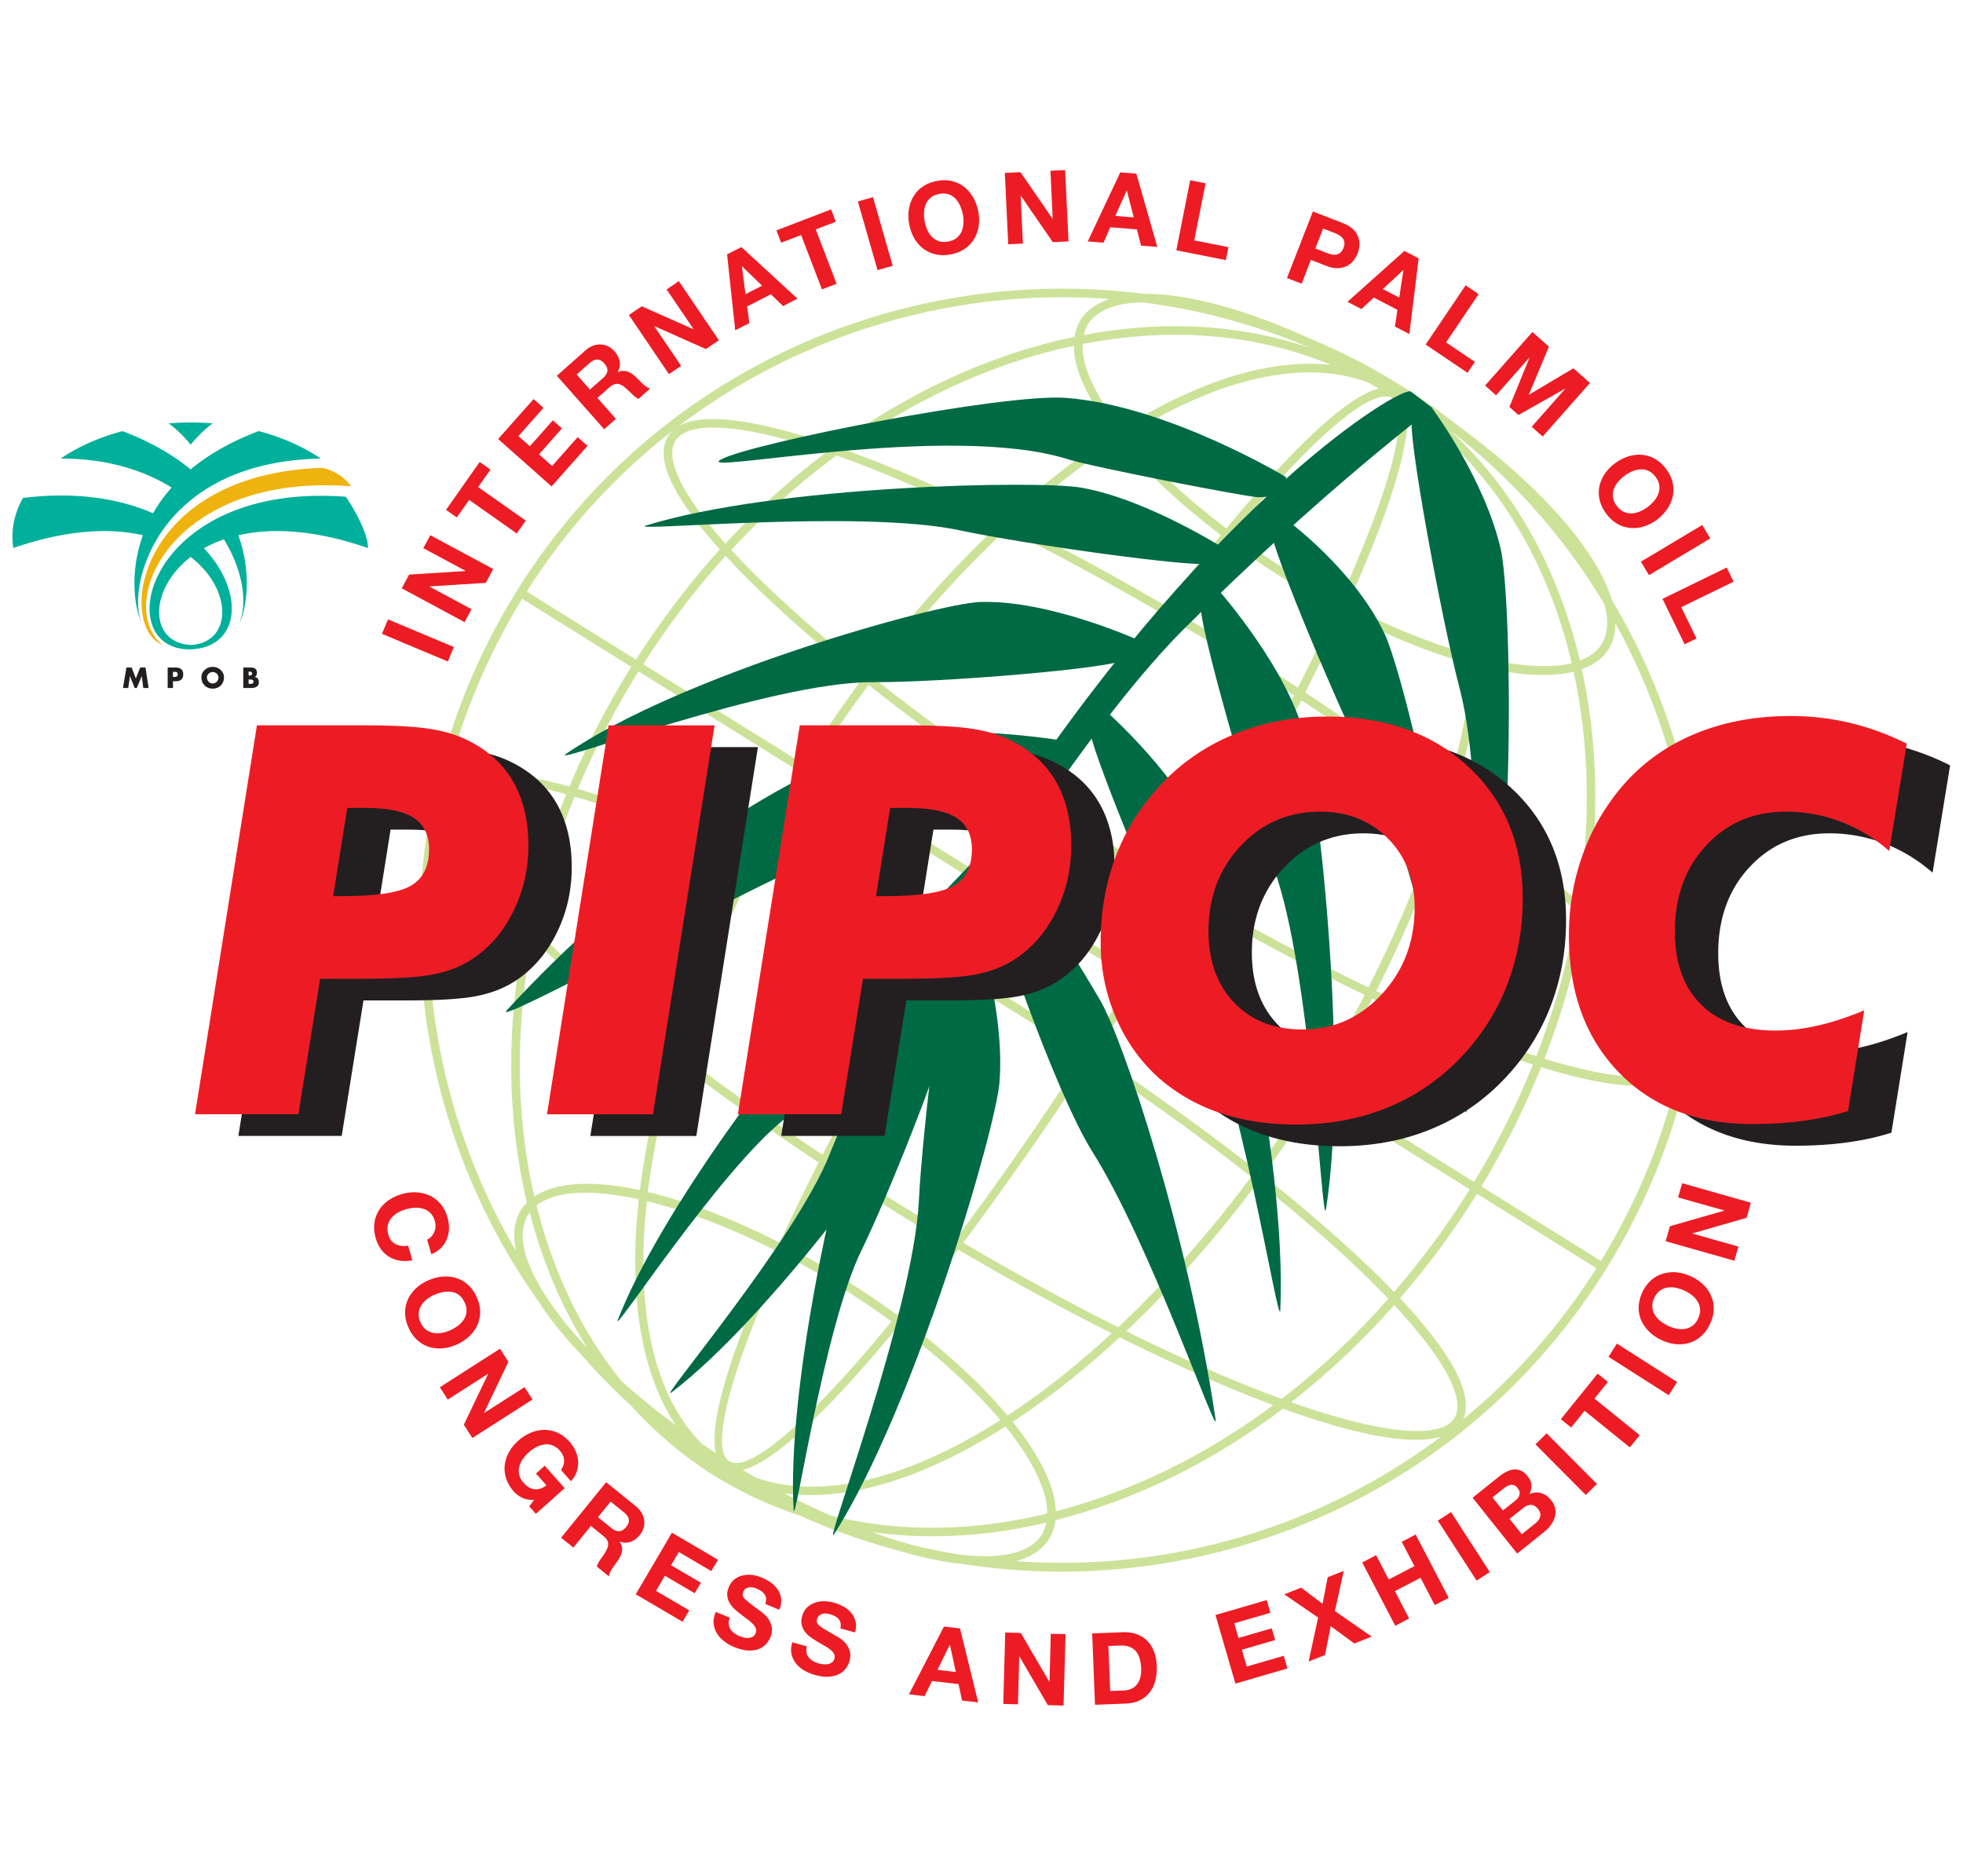<svg xmlns="http://www.w3.org/2000/svg" xml:space="preserve" style="fill-rule:evenodd;clip-rule:evenodd;stroke-linejoin:round;stroke-miterlimit:2" viewBox="0 0 1324 1265"><path d="M-.942-4.678H10.62v2.539H-.942z" style="fill:#ed1c24" transform="matrix(3.842 1.613 1.613 -3.842 268.79 411.022)"/><path d="m0-1.327 9.103-.572.03-.028-6.837-3.679L3.426-7.7l10.185 5.474L12.406.013 3.31.586l-.014.03 6.809 3.664-1.132 2.093L-1.198.892z" style="fill:#ed1c24;fill-rule:nonzero" transform="translate(275.943 393.04)scale(4.167)"/><path d="M0 6.383-1.737 5.15 3.71-2.593 5.462-1.36 3.464 1.471l7.708 5.427-1.463 2.078-7.701-5.427z" style="fill:#ed1c24;fill-rule:nonzero" transform="translate(308.079 322.376)scale(4.167)"/><path d="m0-14.133 1.609 1.413-4.059 4.571 1.855 1.644 3.717-4.194 1.471 1.31L.884-5.192 2.999-3.31l4.142-4.666 1.594 1.413L2.911 0l-8.649-7.673z" style="fill:#ed1c24;fill-rule:nonzero" transform="translate(359.879 328.053)scale(4.167)"/><path d="M0-11.845a4 4 0 0 1 1.217-.738 3.3 3.3 0 0 1 1.261-.188 3 3 0 0 1 1.174.304c.369.18.711.442.999.768.449.515.738 1.052.856 1.609.101.564.013 1.152-.306 1.774l.015.03c.304-.145.58-.218.848-.218.269 0 .542.05.788.146.261.085.507.231.756.411.231.173.454.369.665.573.131.13.284.283.449.456.173.181.362.354.55.535.196.183.391.326.587.464s.399.234.595.269L8.549-3.963a4.7 4.7 0 0 1-1.072-.819 19 19 0 0 0-1.066-.991c-.462-.399-.891-.6-1.295-.63-.392-.023-.834.181-1.306.602L1.905-4.122 4.897-.738 2.999.948l-7.662-8.657zm2.789 4.52c.442-.384.675-.765.725-1.157.05-.384-.123-.805-.515-1.232-.368-.426-.745-.63-1.129-.63-.392.008-.798.196-1.24.588l-2.078 1.839 2.143 2.44z" style="fill:#ed1c24;fill-rule:nonzero" transform="translate(395.007 285.555)scale(4.167)"/><path d="m0-6.912 8.346 3.709.03-.022-4.355-6.41 1.978-1.348 6.483 9.57L10.374.013 2.058-3.695l-.028.02 4.346 6.406-1.978 1.34-6.483-9.57z" style="fill:#ed1c24;fill-rule:nonzero" transform="translate(432.855 235.364)scale(4.167)"/><path d="m0-13.466 9.076 8.353-2.344 1.195-1.948-1.905L.924-3.86l.361 2.703L-1.004 0l-1.32-12.286zm3.343 6.252L.116-10.336l-.036.023.583 4.46z" style="fill:#ed1c24;fill-rule:nonzero" transform="translate(500.071 222.742)scale(4.167)"/><path d="m0-2.166-.758-1.99 8.845-3.399.768 1.998-3.248 1.24 3.379 8.803-2.38.903-3.368-8.792z" style="fill:#ed1c24;fill-rule:nonzero" transform="translate(526.842 172.699)scale(4.167)"/><path d="M-5.404-7.196H6.155v2.552H-5.404z" style="fill:#ed1c24" transform="scale(4.167 -4.167)rotate(-74.002 49.862 -115.619)"/><path d="M0-2.61a5.8 5.8 0 0 1 .738-2.113 4.9 4.9 0 0 1 1.506-1.601c.637-.45 1.39-.748 2.258-.914q1.32-.263 2.45.007a5.15 5.15 0 0 1 1.988.934 5.9 5.9 0 0 1 1.461 1.689c.392.681.668 1.441.838 2.289A7.1 7.1 0 0 1 11.3.071a5.6 5.6 0 0 1-.738 2.073A5.3 5.3 0 0 1 9.056 3.73c-.638.435-1.391.738-2.279.912-.869.16-1.672.16-2.425-.008a5.2 5.2 0 0 1-1.993-.912 5.7 5.7 0 0 1-1.46-1.658A7 7 0 0 1 .07-.176 7.3 7.3 0 0 1 0-2.61M2.997.701c.205.429.467.805.768 1.116.321.32.697.543 1.129.688.437.138.929.151 1.496.043.562-.1 1.014-.303 1.366-.592.351-.299.612-.645.793-1.052.171-.407.261-.848.286-1.317.03-.472 0-.949-.1-1.429a6 6 0 0 0-.447-1.411 3.8 3.8 0 0 0-.763-1.151A2.8 2.8 0 0 0 6.4-5.095c-.431-.136-.934-.158-1.491-.05-.562.11-1.029.311-1.375.61a2.7 2.7 0 0 0-.783 1.049 4 4 0 0 0-.296 1.348c-.02.492.02.984.115 1.486.095.476.241.926.427 1.353" style="fill:#ed1c24;fill-rule:nonzero" transform="translate(612.996 152.242)scale(4.167)"/><path d="M0-11.335 5.186-3.81h.03l-.361-7.751 2.374-.108.552 11.541-2.55.12L.07-7.51H.035L.397.226l-2.375.108-.552-11.546z" style="fill:#ed1c24;fill-rule:nonzero" transform="translate(688.276 163.34)scale(4.167)"/><path d="M0-11.662 3.394.203.763-.001.09-2.636l-4.307-.346-1.099 2.497-2.55-.203 5.261-11.177zm-.416 7.083-1.12-4.345h-.025l-1.842 4.106z" style="fill:#ed1c24;fill-rule:nonzero" transform="translate(766.438 165.696)scale(4.167)"/><path d="m0-11.94-1.837 9.244L3.7-1.609 3.278.492l-8.012-1.586L-2.5-12.432z" style="fill:#ed1c24;fill-rule:nonzero" transform="translate(813.146 173.37)scale(4.167)"/><path d="M0-7.911q1.01.401 1.612.964c.391.384.677.788.843 1.225.171.441.241.888.226 1.36a4.7 4.7 0 0 1-.302 1.363c-.17.419-.401.826-.702 1.187a3.3 3.3 0 0 1-1.075.864 3.6 3.6 0 0 1-1.455.323c-.552.015-1.16-.107-1.843-.376l-2.49-.962-1.49 3.853-2.38-.921 4.197-10.77zm-2.621 4.824c.267.1.538.181.804.246.266.05.522.058.763.015.231-.035.446-.146.647-.311.196-.166.367-.422.497-.76.131-.342.186-.638.141-.899a1.35 1.35 0 0 0-.256-.673 2.1 2.1 0 0 0-.583-.487 4.4 4.4 0 0 0-.752-.369l-1.848-.71-1.255 3.225z" style="fill:#ed1c24;fill-rule:nonzero" transform="translate(905.763 183.45)scale(4.167)"/><path d="M0-11.049-1.506 1.202-3.845-.015l.406-2.696-3.825-1.991-1.998 1.861-2.264-1.173 9.216-8.237zm-3.147 6.352.672-4.432-.03-.015-3.293 3.065z" style="fill:#ed1c24;fill-rule:nonzero" transform="translate(956.863 220.275)scale(4.167)"/><path d="m0-11.303-5.276 7.809L-.602-.342l-1.2 1.767-6.777-4.571 6.471-9.582z" style="fill:#ed1c24;fill-rule:nonzero" transform="translate(997.313 245.48)scale(4.167)"/><path d="m0-12.176-3.243 7.751.025.015 7.179-4.262 2.68 2.369-7.655 8.672L-2.796.791 2.63-5.354l-.02-.02-7.549 4.26-1.466-1.298 3.247-7.946-.03-.023-5.376 6.079-1.772-1.579 7.655-8.664z" style="fill:#ed1c24;fill-rule:nonzero" transform="translate(1044.73 284.529)scale(4.167)"/><path d="M0-11.315c.753-.231 1.486-.326 2.219-.261.738.065 1.43.284 2.113.66a5.75 5.75 0 0 1 1.797 1.637q.805 1.075 1.059 2.196c.171.753.181 1.483.026 2.208a5.8 5.8 0 0 1-.884 2.044 7.3 7.3 0 0 1-1.687 1.759A7.1 7.1 0 0 1 2.52.023 5.8 5.8 0 0 1 .321.261a5.06 5.06 0 0 1-2.073-.666c-.673-.384-1.275-.921-1.812-1.646-.527-.708-.874-1.433-1.059-2.186a5.3 5.3 0 0 1-.051-2.196 5.7 5.7 0 0 1 .859-2.036 6.9 6.9 0 0 1 1.656-1.717A7.5 7.5 0 0 1 0-11.315m-1.672 4.151a4 4 0 0 0-.673 1.172c-.145.415-.18.856-.12 1.306.06.457.261.913.612 1.368.332.456.719.783 1.13.971.412.181.838.269 1.29.253a3.8 3.8 0 0 0 1.315-.311 6 6 0 0 0 1.235-.71 6.7 6.7 0 0 0 1.084-1.021q.461-.554.688-1.196c.156-.413.196-.855.131-1.302-.05-.457-.262-.914-.603-1.371-.346-.456-.723-.782-1.144-.971a2.73 2.73 0 0 0-1.285-.246 3.9 3.9 0 0 0-1.351.327 6.6 6.6 0 0 0-1.275.745 5.6 5.6 0 0 0-1.034.986" style="fill:#ed1c24;fill-rule:nonzero" transform="translate(1098.213 354.976)scale(4.167)"/><path d="M-11.397-3.143H.172v2.538h-11.569z" style="fill:#ed1c24" transform="scale(-4.167 4.167)rotate(30.907 -302.822 -436.804)"/><path d="m0-7.839-8.473 4.124 2.47 5.07-1.923.934-3.579-7.352 10.391-5.065z" style="fill:#ed1c24;fill-rule:nonzero" transform="translate(1169.263 424.971)scale(4.167)"/><path d="M0 3.192c.201-.211.346-.447.469-.718a2.6 2.6 0 0 0 .196-.853 2.6 2.6 0 0 0-.1-.914 2.97 2.97 0 0 0-.71-1.31 2.76 2.76 0 0 0-1.13-.683 4 4 0 0 0-1.378-.18c-.477.03-.971.11-1.456.245a5.9 5.9 0 0 0-1.31.553 3.8 3.8 0 0 0-1.044.863 2.7 2.7 0 0 0-.58 1.18c-.1.441-.08.939.073 1.491.218.748.61 1.27 1.187 1.556.58.286 1.248.376 2.031.256l.672 2.36a5.9 5.9 0 0 1-2.02.06 4.8 4.8 0 0 1-1.724-.618 4.55 4.55 0 0 1-1.333-1.24 5.8 5.8 0 0 1-.848-1.792c-.247-.848-.312-1.661-.212-2.42a5.1 5.1 0 0 1 .733-2.073A5.7 5.7 0 0 1-6.97-2.641 7 7 0 0 1-4.811-3.66c.833-.241 1.636-.341 2.419-.291s1.506.226 2.174.542c.66.311 1.232.778 1.739 1.366.492.592.853 1.309 1.1 2.163.175.617.245 1.22.233 1.812a5 5 0 0 1-.349 1.687c-.216.532-.53.998-.949 1.426-.411.421-.948.762-1.556 1.013l-.683-2.364A2 2 0 0 0 0 3.192" style="fill:#ed1c24;fill-rule:nonzero" transform="translate(290.94 820.63)scale(4.167)"/><path d="M0-11.606a5.8 5.8 0 0 1 2.224.231q1.053.33 1.912 1.104c.58.518 1.044 1.18 1.406 1.983.361.824.55 1.621.55 2.385 0 .768-.151 1.49-.45 2.148a5.8 5.8 0 0 1-1.317 1.818C3.76-1.4 3.08-.959 2.289-.602A7 7 0 0 1-.02.005a5.8 5.8 0 0 1-2.189-.236 5.35 5.35 0 0 1-1.89-1.119c-.56-.512-1.029-1.17-1.398-1.998-.364-.798-.552-1.591-.552-2.359a4.94 4.94 0 0 1 .429-2.159 5.6 5.6 0 0 1 1.28-1.797 6.7 6.7 0 0 1 1.993-1.311c.791-.351 1.571-.567 2.347-.632m-2.542 3.679a4.3 4.3 0 0 0-.912 1.01 2.7 2.7 0 0 0-.399 1.245c-.042.457.066.943.281 1.46.249.522.538.924.914 1.2a2.8 2.8 0 0 0 1.195.517Q-.8-2.372-.116-2.5a5.8 5.8 0 0 0 1.371-.426 6.4 6.4 0 0 0 1.273-.754 4.1 4.1 0 0 0 .943-1.014c.239-.376.377-.797.419-1.249.031-.462-.065-.949-.304-1.466-.233-.518-.529-.924-.89-1.2a2.74 2.74 0 0 0-1.21-.517 4.1 4.1 0 0 0-1.375.02 6.6 6.6 0 0 0-1.421.446c-.45.196-.856.443-1.232.733" style="fill:#ed1c24;fill-rule:nonzero" transform="translate(298.45 909.334)scale(4.167)"/><path d="m0-10.206-3.941 8.248.015.025L2.608-6.11l1.29 2.003-9.736 6.23-1.376-2.148 3.926-8.213-.015-.031-6.519 4.177-1.275-2.003 9.736-6.234z" style="fill:#ed1c24;fill-rule:nonzero" transform="translate(342.907 960.98)scale(4.167)"/><path d="M0 8.412a4.3 4.3 0 0 1-1.376-1.014c-.587-.658-1.001-1.36-1.232-2.088q-.368-1.092-.246-2.184a5.4 5.4 0 0 1 .681-2.093A6.8 6.8 0 0 1-.675-.825a7.2 7.2 0 0 1 2.051-1.31 6 6 0 0 1 2.188-.451 5.2 5.2 0 0 1 2.159.472c.71.321 1.348.813 1.94 1.47.392.452.71.934.941 1.471a4.7 4.7 0 0 1 .422 1.651 4.6 4.6 0 0 1-.218 1.672 4.3 4.3 0 0 1-.957 1.566L6.245 3.894c.376-.532.55-1.074.499-1.616-.037-.547-.268-1.045-.675-1.501C5.692.35 5.274.069 4.847-.087a2.7 2.7 0 0 0-1.313-.135c-.442.065-.868.21-1.303.442a6 6 0 0 0-1.217.853 5.8 5.8 0 0 0-.941 1.064 3.7 3.7 0 0 0-.565 1.225 2.7 2.7 0 0 0-.015 1.32q.15.67.723 1.31c.552.633 1.145.969 1.769 1.03.63.06 1.261-.146 1.913-.633L2.201 4.477l1.421-1.26 3.223 3.629-4.664 4.152-1.079-1.21.811-1.064C1.172 8.784.535 8.668 0 8.412" style="fill:#ed1c24;fill-rule:nonzero" transform="translate(352.329 975.122)scale(4.167)"/><path d="M0-7.409q.6.49.929 1.079c.216.392.354.799.399 1.205q.075.626-.111 1.215a3.3 3.3 0 0 1-.592 1.114c-.429.523-.913.899-1.443 1.095q-.804.317-1.802 0l-.015.03c.18.266.303.537.346.798.053.261.045.532 0 .803a3 3 0 0 1-.288.803c-.139.267-.297.512-.45.753q-.173.227-.391.527-.216.295-.435.628a6 6 0 0 0-.361.648 1.8 1.8 0 0 0-.168.632l-1.97-1.601c.122-.377.326-.768.625-1.19.296-.402.557-.808.803-1.215.311-.527.449-.984.406-1.385-.045-.392-.306-.788-.813-1.185l-1.97-1.601-2.839 3.504-1.986-1.592 7.289-8.986zM-3.99-3.91c.456.372.87.537 1.259.517.392-.01.768-.256 1.14-.703.346-.436.492-.843.419-1.224-.065-.377-.319-.754-.776-1.125l-2.166-1.747-2.043 2.53z" style="fill:#ed1c24;fill-rule:nonzero" transform="translate(428.988 1046.834)scale(4.167)"/><path d="m0-5.663-1.09 1.838-5.255-3.088-1.263 2.139 4.842 2.831-.999 1.707-4.842-2.837-1.433 2.45 5.381 3.153-1.079 1.847-7.578-4.448 5.854-9.969z" style="fill:#ed1c24;fill-rule:nonzero" transform="translate(484.292 1075.518)scale(4.167)"/><path d="M0 3.625q.023.453.256.823c.151.246.352.467.613.658.261.195.547.366.843.487.216.085.447.16.703.231.251.06.497.09.753.075q.378-.016.703-.191c.21-.115.361-.311.476-.577.116-.286.131-.567.016-.818-.101-.256-.282-.502-.538-.748a8 8 0 0 0-.873-.738 21 21 0 0 1-1.029-.783 11 11 0 0 1-1.014-.849A3.9 3.9 0 0 1 .126.211 2.8 2.8 0 0 1-.236-.954c-.05-.421.036-.873.236-1.355.231-.552.553-.989.944-1.285a3.3 3.3 0 0 1 1.346-.627 4.5 4.5 0 0 1 1.535-.066 6.4 6.4 0 0 1 1.516.412 7.6 7.6 0 0 1 1.527.848 4.4 4.4 0 0 1 1.114 1.18c.276.442.452.934.502 1.466s-.05 1.104-.311 1.722L5.913.397c.101-.321.151-.623.131-.883a1.5 1.5 0 0 0-.261-.678 2 2 0 0 0-.537-.522 4.6 4.6 0 0 0-.768-.412 3 3 0 0 0-.592-.176 1.8 1.8 0 0 0-.613-.009c-.201.04-.376.105-.532.22-.161.101-.291.266-.391.508-.081.2-.116.381-.091.546.025.171.131.352.321.563.191.205.472.447.834.728.371.291.848.652 1.455 1.094.176.125.422.311.739.567.305.251.587.562.833.939.261.371.427.813.527 1.3.09.482.015 1.034-.231 1.627a3.6 3.6 0 0 1-.853 1.239 3.16 3.16 0 0 1-1.296.734 4.4 4.4 0 0 1-1.691.13Q1.962 7.814.869 7.37a7 7 0 0 1-1.612-.939 4.5 4.5 0 0 1-1.185-1.295 3.64 3.64 0 0 1-.521-1.601c-.04-.578.075-1.195.356-1.848l2.274.944q-.226.542-.181.994" style="fill:#ed1c24;fill-rule:nonzero" transform="translate(491.525 1080.072)scale(4.167)"/><path d="M0 4.402c.06.296.18.567.361.783.176.226.407.421.683.587.276.161.582.282.899.382.225.05.461.1.722.13q.393.054.764-.005c.245-.045.471-.13.657-.276.206-.135.341-.346.422-.633.085-.3.055-.577-.081-.817a2.4 2.4 0 0 0-.632-.673 6 6 0 0 0-.969-.623c-.361-.211-.738-.426-1.099-.652a12 12 0 0 1-1.12-.733A4 4 0 0 1-.286.988 2.9 2.9 0 0 1-.783-.116c-.091-.406-.071-.874.075-1.386q.242-.85.783-1.385a3.4 3.4 0 0 1 1.26-.773 4 4 0 0 1 1.506-.246c.552 0 1.059.08 1.566.216.578.16 1.115.391 1.622.657a4.7 4.7 0 0 1 1.245 1.039c.331.412.552.869.667 1.396.121.522.086 1.105-.09 1.742L5.477.481c.075-.336.08-.627.029-.883a1.5 1.5 0 0 0-.331-.643 1.85 1.85 0 0 0-.612-.461 4 4 0 0 0-.808-.312 2.8 2.8 0 0 0-.608-.105 1.8 1.8 0 0 0-.597.06 1.7 1.7 0 0 0-.507.281q-.226.19-.331.552c-.061.216-.066.407-.016.563.046.16.176.326.377.506.216.191.522.402.928.633.392.231.914.542 1.562.914.191.1.467.261.798.471.341.207.653.483.959.829.286.341.517.758.663 1.225.16.471.145 1.024-.025 1.651a3.5 3.5 0 0 1-.699 1.325 3.06 3.06 0 0 1-1.199.884c-.472.211-1.029.321-1.662.336-.622.016-1.31-.085-2.078-.296a7.7 7.7 0 0 1-1.712-.728 4.8 4.8 0 0 1-1.33-1.144 3.7 3.7 0 0 1-.713-1.526c-.115-.572-.07-1.205.131-1.883l2.364.663c-.101.381-.116.718-.06 1.009" style="fill:#ed1c24;fill-rule:nonzero" transform="translate(543.988 1096.205)scale(4.167)"/><path d="M0-11.661 2.942.311.332.01l-.573-2.66-4.292-.502-1.205 2.45-2.534-.297 5.677-10.973zm-.683 7.048-.948-4.382h-.036l-1.982 4.036z" style="fill:#ed1c24;fill-rule:nonzero" transform="translate(647.521 1146.838)scale(4.167)"/><path d="m0 11.3 2.374.065.216-7.741h.03l4.594 7.872 2.544.065.327-11.556-2.394-.06-.207 7.751h-.04L2.841-.186.316-.261z" style="fill:#ed1c24;fill-rule:nonzero" transform="translate(676.68 1102.076)scale(4.167)"/><path d="M0-11.721c.753-.025 1.446.06 2.098.276a4.6 4.6 0 0 1 1.712.999c.492.457.884 1.029 1.17 1.742.291.692.467 1.526.497 2.485.025.838-.045 1.621-.236 2.339a5 5 0 0 1-.904 1.883A4.5 4.5 0 0 1 2.751-.708c-.637.327-1.406.497-2.289.537l-4.985.196-.456-11.55zm.201 9.427A3.3 3.3 0 0 0 1.26-2.52c.346-.13.653-.341.898-.622.262-.291.463-.658.608-1.11.146-.441.201-.989.181-1.621a6.1 6.1 0 0 0-.241-1.571 3.15 3.15 0 0 0-.608-1.19c-.265-.316-.622-.557-1.059-.723q-.645-.238-1.576-.206l-1.817.075.296 7.28z" style="fill:#ed1c24;fill-rule:nonzero" transform="translate(757.392 1149.638)scale(4.167)"/><path d="m0-13.519.598 2.058-5.854 1.697.688 2.374L.809-8.946l.547 1.898-5.382 1.566.798 2.716 5.984-1.737.603 2.048L-5.07 0l-3.228-11.104z" style="fill:#ed1c24;fill-rule:nonzero" transform="translate(854.384 1135.46)scale(4.167)"/><path d="m0-7.088 2.746-1.079 3.458 2.61.829-4.297 2.595-1.019-1.431 6.496 5.964 4.136L11.35.873 7.525-1.928l-.929 4.664-2.65 1.049 1.536-7.113z" style="fill:#ed1c24;fill-rule:nonzero" transform="translate(866.2 1104.776)scale(4.167)"/><path d="m0-8.077 2.043 3.925L6.204-6.31l-2.058-3.931L6.4-11.425l5.351 10.25L9.493 0l-2.3-4.418-4.151 2.159 2.304 4.422-2.244 1.185-5.351-10.25z" style="fill:#ed1c24;fill-rule:nonzero" transform="translate(928.155 1082.522)scale(4.167)"/><path d="M-3.71-6.817H7.85v2.546H-3.71z" style="fill:#ed1c24" transform="scale(4.167 -4.167)rotate(-57.104 -105.377 -343.725)"/><path d="M0-11.224a6.8 6.8 0 0 1 1.275-.824q.618-.313 1.205-.356c.391-.03.783.05 1.144.216.362.186.723.472 1.055.899.361.456.567.923.597 1.385.035.472-.065.964-.321 1.476.682-.271 1.32-.331 1.913-.151q.902.272 1.57 1.125c.372.456.603.919.684 1.39a3 3 0 0 1-.066 1.391c-.13.447-.346.883-.652 1.28a5.5 5.5 0 0 1-1.059 1.104L2.972 1.21l-7.218-9.036zm2.676 3.855c.351-.281.587-.592.672-.949.086-.346-.014-.718-.321-1.094-.17-.211-.336-.356-.532-.422a1 1 0 0 0-.552-.08c-.191.025-.377.08-.567.191-.186.1-.367.226-.547.361l-1.858 1.486L.658-5.762zm3.172 3.745a3.4 3.4 0 0 0 .512-.497 1.9 1.9 0 0 0 .312-.568 1.2 1.2 0 0 0 .035-.622c-.04-.215-.156-.436-.347-.672-.361-.467-.768-.698-1.179-.683-.427.005-.838.186-1.275.537L1.737-4.407l1.988 2.485z" style="fill:#ed1c24;fill-rule:nonzero" transform="translate(1010.922 1042.718)scale(4.167)"/><path d="M-2.604-6.261H8.953v2.539H-2.604z" style="fill:#ed1c24" transform="matrix(2.938 2.954 2.954 -2.938 1061.776 963.405)"/><path d="M0 5.491-1.667 4.15l5.954-7.373 1.667 1.34L3.78.817l7.324 5.919-1.601 1.978-7.325-5.929z" style="fill:#ed1c24;fill-rule:nonzero" transform="translate(1059.697 939.855)scale(4.167)"/><path d="M-1.588-5.444h11.56v2.534h-11.56z" style="fill:#ed1c24" transform="scale(4.167 -4.167)rotate(-32.531 -237.607 -561.41)"/><path d="M0 7.575a5.8 5.8 0 0 1-1.285-1.827 5.1 5.1 0 0 1-.412-2.174c.015-.768.216-1.556.583-2.354Q-.534-.006.331-.758a5 5 0 0 1 1.933-1.059 5.8 5.8 0 0 1 2.224-.196c.783.08 1.561.307 2.334.668A7 7 0 0 1 8.8.01a5.65 5.65 0 0 1 1.245 1.818c.286.667.416 1.385.401 2.153-.025.758-.22 1.551-.612 2.369q-.543 1.188-1.426 1.963a5.1 5.1 0 0 1-1.902 1.079 5.7 5.7 0 0 1-2.204.201c-.763-.065-1.531-.291-2.289-.642C1.225 8.579.547 8.132 0 7.575m4.447-.482c.457.091.914.101 1.346.04.437-.075.843-.25 1.22-.512.361-.266.672-.658.908-1.179.241-.523.352-1.004.322-1.456a2.8 2.8 0 0 0-.392-1.26 3.6 3.6 0 0 0-.883-1.004A5.4 5.4 0 0 0 5.753.969 6 6 0 0 0 4.347.487a3.9 3.9 0 0 0-1.38-.05 2.84 2.84 0 0 0-1.22.507c-.371.271-.678.652-.924 1.174-.231.523-.346 1.01-.311 1.461q.039.686.387 1.265c.235.382.546.723.923 1.024.392.302.808.563 1.265.779q.662.317 1.36.446" style="fill:#ed1c24;fill-rule:nonzero" transform="translate(1112.343 866.517)scale(4.167)"/><path d="m0 1.376 8.78-2.52.015-.03L1.32-3.287l.653-2.3 11.124 3.163-.693 2.439-8.749 2.516-.016.034 7.445 2.109-.653 2.289L-.693 3.805z" style="fill:#ed1c24;fill-rule:nonzero" transform="translate(1126.338 821.255)scale(4.167)"/><path d="M0-43.696a104.3 104.3 0 0 0-12.073-29.931c-2.344-7.861-11.375-18.235-24.557-27.933a105 105 0 0 0-9.599-6.772 103 103 0 0 0-15.154-7.781c-10.136-4.578-19.568-7.121-26.47-7.04-39.03-4.985-79.28 12.509-101.423 48.025-14.67 23.536-19.291 51.381-13.019 78.393a103.5 103.5 0 0 0 16.488 36.661c1.767 2.755 4.102 5.662 6.925 8.629 2.523 2.841 5.143 5.602 7.977 8.157 3.991 4.382 8.481 8.253 13.551 11.415a64.2 64.2 0 0 0 13.81 6.441 101.7 101.7 0 0 0 16.094 5.703c3.774 1.119 7.273 1.852 10.391 2.158 12.941 2.013 26.269 1.571 39.406-1.486 27.012-6.274 49.968-22.695 64.641-46.238C1.661 11.171 6.28-16.674 0-43.696M-12.575-65.68c.753-1.188 1.074-2.593 1.08-4.137A102.4 102.4 0 0 1-1.361-43.384C1.812-29.731 2.153-15.871-.201-2.477c-1.235-5.04-7.013-12.43-16.084-21.064 2.259-13.519 2.013-26.761-.652-38.867 1.922-.695 3.429-1.767 4.362-3.272M-117.752 80.873a98 98 0 0 1-7.425-1.501 79 79 0 0 1-6.646-2.108c8.88 1.224 18.268.773 27.946-1.471.085-.02.16-.05.246-.07-.135.703-.356 1.36-.708 1.932-1.928 3.087-6.827 4.042-13.413 3.218m13.554-6.44c-12.053 2.795-23.659 2.816-34.351.135a113 113 0 0 1-7.46-3.594c10.316 1.446 22.821-2.535 35.802-10.813 3.388 4.207 5.662 8.207 6.461 11.626.2.884.276 1.687.276 2.455-.247.065-.482.14-.728.191m-76.908-30.577a67 67 0 0 1-1.071-1.37 54 54 0 0 1-1.499-2.039c-2.984-4.251-4.688-8.126-4.688-11.194 0-1.275.298-2.419.905-3.408.066-.106.174-.181.247-.282 2.085 8.078 5.215 15.392 9.301 21.872a86 86 0 0 1-3.026-3.378c-.046-.07-.111-.136-.169-.201M-33.814-88.107c-.949-4.086-2.35-7.643-4.142-10.715 9.634 9.314 16.14 21.588 19.397 35.453-3.549.868-8.533.527-14.372-.886.964-8.83.723-16.934-.883-23.852m15.552 26.098c2.545 11.637 2.831 24.342.777 37.328-5.637-5.271-12.449-10.983-20.154-16.877 2.173-7.353 3.729-14.489 4.563-21.219 5.969 1.421 11.064 1.71 14.814.768m-20.557 19.543c-6.993-5.301-14.678-10.748-22.876-16.167 2.279-4.513 4.373-8.822 6.235-12.878 7.52 3.925 14.709 6.756 21.024 8.401-.799 6.543-2.289 13.491-4.383 20.644M-136.3 36.336a148 148 0 0 0-9.288-5.311 402 402 0 0 1 6.23-12.855 557 557 0 0 0 10.562 6.776 430 430 0 0 0 9.769 5.919 368 368 0 0 1-8.77 11.224 146 146 0 0 0-8.503-5.753m7.625 6.843c-13.379 16.294-23.087 24.587-26.234 22.624-3.153-1.963.005-14.311 8.724-33.488a137 137 0 0 1 9.146 5.206 140 140 0 0 1 8.364 5.658m20.521-51.359a467 467 0 0 0-12.429-7.475 769 769 0 0 1 6.997-11.49l23.9 14.904a701 701 0 0 1-7.208 11.3 477 477 0 0 0-11.26-7.239M-97.647.223c-7.239 11.084-14.156 20.978-20.547 29.527a516 516 0 0 1-9.869-5.984 464 464 0 0 1-10.657-6.847c4.854-9.467 10.677-20.029 17.429-31.369 4.086 2.38 8.237 4.849 12.399 7.45A458 458 0 0 1-97.647.223m-15.206-28.548a695 695 0 0 1 7.615-11.907c3.941 2.63 8.002 5.25 12.169 7.846a463 463 0 0 0 11.445 6.908 636 636 0 0 1-7.319 12.047zm20.522-5.246a503 503 0 0 1-12.153-7.821c7.053-10.75 14.02-20.712 20.556-29.431a495 495 0 0 1 10.763 6.495 469 469 0 0 1 9.648 6.175c-4.96 9.718-10.833 20.391-17.399 31.49a545 545 0 0 1-11.415-6.908m-13.313-8.599c-9.477-6.35-18.232-12.703-25.918-18.782 6.792-9.026 14.066-17.153 21.51-24.093 7.912 3.933 16.285 8.469 24.899 13.496-6.495 8.692-13.428 18.609-20.491 29.379m-.763 1.16a743 743 0 0 0-7.625 11.947l-27.65-17.228a209 209 0 0 1 9.307-13.566c7.706 6.114 16.486 12.487 25.968 18.847m-8.363 13.127a681 681 0 0 0-7.008 11.535c-9.924-5.737-19.537-10.818-28.448-15.054a213 213 0 0 1 7.801-13.705zm-7.711 12.72c-6.33 10.708-12.248 21.395-17.344 31.355-8.398-5.582-16.239-11.16-23.307-16.576 2.977-9.618 7.083-19.668 12.284-29.808 8.865 4.237 18.458 9.301 28.367 15.029m-17.981 32.6a383 383 0 0 0-6.3 12.986c-7.691-3.926-14.995-6.706-21.355-8.207.841-6.677 2.362-13.8 4.571-21.205 7.02 5.387 14.786 10.919 23.084 16.426m22.58 14.105c8.353 4.895 16.771 9.478 24.858 13.534-5.622 5.196-11.29 9.658-16.867 13.318-4.257-5.096-10.024-10.442-16.836-15.526 2.856-3.514 5.817-7.3 8.845-11.326m.833-1.119c6.716-8.981 13.724-19.02 20.546-29.447 9.779 6.501 18.499 12.821 26.048 18.78-6.852 9.211-14.14 17.399-21.515 24.346-7.79-3.9-16.209-8.453-25.079-13.679M-95.735-.168a721 721 0 0 0 7.234-11.34l27.655 17.223a216 216 0 0 1-8.795 12.946c-7.957-6.245-16.842-12.65-26.094-18.829m7.977-12.525a696 696 0 0 0 7.349-12.083c9.593 5.567 19.227 10.708 28.328 15.09a209 209 0 0 1-8.042 14.221zm8.047-13.268c6.576-11.114 12.439-21.731 17.379-31.419 8.298 5.484 16.058 10.983 23.102 16.33-2.967 9.809-7.088 19.999-12.244 30.154-8.649-4.152-18.142-9.186-28.237-15.065m16.821-33.447a530 530 0 0 0-9.532-6.107A506 506 0 0 0-83.09-71.94a364 364 0 0 1 8.871-11.315 137 137 0 0 0 9.302 6.345 149 149 0 0 0 8.212 4.739 372 372 0 0 1-6.185 12.763m-21.414-13.255c-8.514-4.97-16.812-9.47-24.658-13.373 5.708-5.223 11.491-9.759 17.213-13.431 4.112 5.02 9.749 10.316 16.4 15.366a353 353 0 0 0-8.955 11.438m-25.993-14.026c-9.518-4.693-18.313-8.496-25.974-11.242 11.054-7.911 23.107-13.584 35.567-16.473.521-.123 1.059-.218 1.576-.334 0 .864.075 1.755.301 2.711.788 3.396 2.967 7.324 6.204 11.458-5.878 3.797-11.821 8.483-17.674 13.88m-1.085.991c-7.359 6.898-14.552 14.967-21.269 23.878-9.031-7.209-16.531-13.988-21.947-19.884 5.286-5.723 10.994-10.838 17.022-15.286 7.651 2.703 16.551 6.541 26.194 11.292m-44.16 2.965c-4.694-5.259-7.635-9.759-8.423-13.12-.326-1.448-.226-2.635.326-3.514.535-.876 1.556-1.491 2.997-1.832 4.302-.991 11.832.399 21.455 3.667-5.778 4.329-11.255 9.299-16.355 14.799m.03 1.993c5.492 5.968 13.012 12.786 22.043 20.007a216 216 0 0 0-9.398 13.704l-25.975-16.182c4.028-6.303 8.476-12.186 13.33-17.529m11.908 34.891a212 212 0 0 0-7.882 13.86c-10.597-4.985-20.137-8.761-27.953-11.039a132 132 0 0 1 9.744-18.88c.027-.043.057-.086.085-.143zm-8.504 15.074c-5.131 10.02-9.207 19.974-12.168 29.512-8.811-6.812-16.373-13.317-22.226-19.151 1.478-7.163 3.664-14.326 6.534-21.374 7.737 2.243 17.24 6.008 27.86 11.013m-35.554 9.197c-6.794-6.918-11.061-12.786-12.025-16.938-.331-1.455-.231-2.63.319-3.513.545-.879 1.551-1.491 2.999-1.833 3.288-.763 8.492-.1 15.048 1.702a123 123 0 0 0-6.341 20.582m.841 2.716c5.911 5.828 13.423 12.283 22.13 19-2.289 7.59-3.847 14.894-4.693 21.766-7.563-1.626-13.584-1.33-17.088 1.059-3.049-13.287-3.102-27.534-.349-41.825m14.437 71.669c-6.352-7.886-11.003-17.45-13.727-28.408 3.058-2.43 9.011-2.66 16.546-.999-1.674 15.145.246 27.996 6.004 36.57a117 117 0 0 1-8.823-7.163m13.047 10.165c-7.984-7.977-10.823-22.082-8.925-39.271 6.229 1.501 13.428 4.247 20.908 8.027-6.983 15.341-10.914 27.419-9.754 32.73-.753-.492-1.506-.989-2.229-1.486m6.606 4.207c5.281-1.3 14.402-10.16 25.12-23.232 6.696 4.984 12.374 10.225 16.556 15.185-14.774 9.412-28.825 13.092-39.577 9.307-.693-.402-1.406-.838-2.099-1.26m50.345 4.282c-.823-3.555-3.173-7.701-6.671-12.053 5.742-3.77 11.56-8.338 17.318-13.684 8.875 4.412 17.329 8.162 24.854 10.983-10.898 8.113-22.836 13.981-35.195 17.174-.03-.769-.1-1.567-.306-2.42m11.716-26.716c7.32-6.918 14.508-15.03 21.3-24.136 8.709 6.927 15.808 13.323 21.114 18.885-5.337 6.049-11.129 11.48-17.259 16.199-7.299-2.655-15.762-6.305-25.155-10.948m22.113-25.215a215 215 0 0 0 8.89-13.082l24.578 15.325q-.046.07-.086.161a133 133 0 0 1-12.143 16.46c-5.572-5.797-12.871-12.238-21.239-18.864m9.618-14.257a211 211 0 0 0 8.102-14.366c9.513 4.527 18.383 8.217 25.988 10.677a131 131 0 0 1-9.522 18.99zm8.725-15.577c5.1-10.039 9.187-20.12 12.153-29.848 7.811 5.984 14.678 11.747 20.291 17.038-1.341 7.755-3.514 15.597-6.531 23.352-7.269-2.324-16.024-5.843-25.913-10.542m33.638-11.661C-8.042-13.772-2.63-6.78-1.526-2.041c.337 1.446.231 2.626-.311 3.504C-3.76 4.54-11.335 4.214-22.976.65c2.917-7.51 5.055-15.095 6.4-22.615m-20.742-78.355a101.5 101.5 0 0 1 24.035 27.38c.281 1.057.462 2.066.462 2.985 0 1.34-.306 2.527-.934 3.542-.737 1.189-1.962 2.02-3.494 2.607-3.453-14.638-10.471-27.541-20.912-37.139.291.21.567.414.843.625m-8.037-4.639c.863.602 1.687 1.24 2.5 1.878 3.609 3.767 6.195 8.872 7.686 15.29 1.566 6.732 1.797 14.606.883 23.182-6.22-1.636-13.293-4.413-20.592-8.2 7.038-15.554 10.633-27.173 9.523-32.15m-2.309-1.345c.446.281.768.818.939 1.601 1.089 4.633-2.495 16.016-9.402 31.249a138 138 0 0 1-8.053-4.644 133 133 0 0 1-9.156-6.237c10.587-12.843 19.196-21.035 23.825-22.115.783-.181 1.405-.13 1.847.146m-2.128-1.501h-.046c-4.919 1.144-13.754 9.467-24.627 22.625-6.536-4.95-12.083-10.121-16.114-15.018 7.143-4.455 14.171-7.635 20.777-9.163 6.923-1.602 13.037-1.399 18.278.565.587.318 1.149.66 1.732.991m-20.321-2.912c-6.787 1.579-13.996 4.847-21.334 9.433-3.153-4.006-5.267-7.796-6.024-11.054a10.2 10.2 0 0 1-.262-2.689c14.383-2.803 28.067-1.651 40.23 3.384-3.865-.429-8.077-.13-12.61.926m-17.916-11.054a101.7 101.7 0 0 1 26.309 7.018c.206.096.417.191.623.291-11.21-3.759-23.554-4.477-36.45-2.028.161-.617.357-1.21.683-1.716.939-1.521 2.635-2.573 4.995-3.13 1.159-.269 2.444-.407 3.84-.435m-5.346-.552c-2.114.711-3.71 1.828-4.679 3.384-.507.826-.818 1.754-.984 2.76-.653.139-1.32.262-1.988.42-12.921 2.999-25.416 8.948-36.826 17.256-10.386-3.594-18.488-5.115-23.101-4.049-.884.208-1.637.507-2.267.896 20.007-15.217 44.986-22.514 69.845-20.667m-70.121 20.863c-.55.384-.999.826-1.325 1.355-.761 1.203-.921 2.739-.492 4.571.818 3.529 3.933 8.258 8.858 13.757-4.925 5.447-9.473 11.423-13.567 17.828l-17.682-11.019a101.8 101.8 0 0 1 24.208-26.492M-200.939 2.949c-6.137-26.42-1.687-53.643 12.497-76.737l17.66 11.004c-.045.05-.073.103-.103.145a134 134 0 0 0-9.91 19.234c-6.925-1.907-12.416-2.615-15.878-1.812-1.824.427-3.129 1.255-3.882 2.45-.477.773-.711 1.672-.711 2.705 0 .583.066 1.2.219 1.848 1.029 4.447 5.677 10.772 13.039 18.177-2.985 14.859-2.985 29.723.231 43.538.03.15.073.285.115.431-.361.372-.71.748-.983 1.185-1.132 1.807-1.333 4.066-.799 6.626a102.3 102.3 0 0 1-11.495-28.794m122.965 76.639c-10.14 2.364-20.396 3.092-30.496 2.374 2.374-.662 4.216-1.832 5.301-3.569.567-.914.913-1.933 1.049-3.072 12.956-3.273 25.466-9.442 36.811-18.041 11.471 4.161 20.622 6.023 25.582 4.538-11.225 8.413-24.166 14.502-38.247 17.77m40.405-20.787c-2.199 3.518-11.782 2.59-26.415-2.561a123 123 0 0 0 16.681-15.732c8.113 8.715 11.636 15.251 9.734 18.293m1.416.216c1.892-4.092-2.209-11.115-10.201-19.603 4.468-5.181 8.629-10.758 12.364-16.747h-.005c.036-.05.065-.1.096-.161l19.326 12.038c-5.943 9.397-13.227 17.61-21.58 24.473m2.962-37.705A132 132 0 0 0-23.513 2C-12.59 5.399-4.493 6.142-1.345 3.034c-2.465 10.582-6.652 20.808-12.5 30.331z" style="fill:#cce299;fill-rule:nonzero" transform="translate(1137.45 711.35)scale(4.167)"/><path d="M0 10.303S-19.141-1.245-35.571-2.498c-10.025-.775-50.837 7.267-55.841 9.952-5.005 2.673 36.881-6.134 56.208 0 3.825 1.225 28.979 6.122 30.771 6.122C.693 13.576 0 10.303 0 10.303" style="fill:#006a44;fill-rule:nonzero" transform="translate(867.317 278.761)scale(4.167)"/><path d="M0 8.138S-12.535.089-23.267-1.824c-6.902-1.23-49.446-.404-70.528 6.122-3.491 1.094 34.726-2.681 50.84.783 10.732 2.289 38.292 6.111 40.45 5.354C-.346 9.651 0 8.138 0 8.138" style="fill:#006a44;fill-rule:nonzero" transform="translate(826.509 336.528)scale(4.167)"/><path d="M0-14.337s-14.287-6.398-25.23-5.999c-7.043.254-48.212 11.699-67.016 24.586C-95.383 6.398-59.17-7.455-42.604-7.362c11.064.066 38.879-2.208 40.771-3.641C.055-12.439 0-14.337 0-14.337" style="fill:#006a44;fill-rule:nonzero" transform="translate(766.146 490.746)scale(4.167)"/><path d="M0-42.415s-21.234-3.773-31.489.161C-50.57-34.935-71.666-20.608-91.616.997c-2.57 2.776 35.434-17.986 51.899-25.265 10.13-4.478 37.041-13.047 38.562-14.849C.377-40.899 0-42.415 0-42.415" style="fill:#006a44;fill-rule:nonzero" transform="translate(723.496 677.276)scale(4.167)"/><path d="M0-101.909s11.752 10.085 16.621 20.682c3.138 6.822 13.694 52.177 12.55 77.081C28.99 0 22.645-41.971 14.739-57.648 9.462-68.1-1.928-95.774-1.701-98.337c.21-2.578 1.701-3.572 1.701-3.572" style="fill:#006a44;fill-rule:nonzero" transform="translate(741.988 900.634)scale(4.167)"/><path d="M0-98.829s11.054 8.016 16.024 18.631c3.187 6.815 14.156 52.184 13.227 77.083-.161 4.152-6.867-37.819-14.909-53.507C8.965-67.073-2.646-94.715-2.45-97.303-2.259-99.866 0-98.829 0-98.829" style="fill:#006a44;fill-rule:nonzero" transform="translate(867.317 762.092)scale(4.167)"/><path d="M0-104.678s8.564 11.453 11.169 22.986C12.836-74.275 13.9-27.457 7.72-3.406 6.702.6 9.056-41.899 4.528-59.128c-3.012-11.475-8.484-41.225-7.746-43.688.743-2.462 3.218-1.862 3.218-1.862" style="fill:#006a44;fill-rule:nonzero" transform="translate(965.772 711.267)scale(4.167)"/><path d="M0-105.122s10.517 11.583 14.181 22.768c2.36 7.2 7.836 53.68 3.971 78.263C17.499 0 15.833-42.539 9.719-59.18 5.632-70.269-2.61-99.289-2.103-101.819c.492-2.528 2.103-3.303 2.103-3.303" style="fill:#006a44;fill-rule:nonzero" transform="translate(818.73 832.405)scale(4.167)"/><path d="M0-94.841S8.865-81.995 14.704-71.91c3.77 6.461 14.185 37.594 18.674 67.819C33.99 0 22.841-32.489 13.488-47.318c-6.229-9.889-16.61-40.204-16.63-42.805C-3.158-92.708 0-94.841 0-94.841" style="fill:#006a44;fill-rule:nonzero" transform="translate(680.788 974.28)scale(4.167)"/><path d="M0-103.44s5.1 15.205 4.101 27.017C3.458-68.817-9.563-24.1-22.615-3.444-24.788 0-9.824-39.451-8.941-57.307c.578-11.917 4.317-41.956 5.753-44.05C-1.742-103.425 0-103.44 0-103.44" style="fill:#006a44;fill-rule:nonzero" transform="translate(657.005 1048.805)scale(4.167)"/><path d="M0-97.055S-9.87-71.92-13.68-63.507c-2.419 5.406-10.446 41.018-9.317 60.294.181 3.213 4.87-29.587 11.034-42.092C-7.856-53.623 1.28-76.694 1.069-78.677.868-80.665 0-97.055 0-97.055" style="fill:#006a44;fill-rule:nonzero" transform="translate(631.113 1031.567)scale(4.167)"/><path d="M0-74.069s.186 13.584-3.76 22.65c-2.56 5.823-25.2 37.403-41.502 49.853-2.701 2.088 20.168-24.729 25.614-38.619 3.63-9.262 14.709-31.982 16.446-33.201C-1.466-74.591 0-74.069 0-74.069" style="fill:#006a44;fill-rule:nonzero" transform="translate(641.613 945.542)scale(4.167)"/><path d="M0-78.04s-18.383 19.457-25.25 25.25c-4.403 3.725-26.194 31.967-33.091 49.813C-59.493 0-41.826-27.288-31.184-35.627c7.094-5.542 20.09-18.659 20.727-20.561C-9.819-58.045 0-78.04 0-78.04" style="fill:#006a44;fill-rule:nonzero" transform="translate(659.83 902.538)scale(4.167)"/><path d="M0-106.212c-1.797-.775-31.43 17.11-64.355 66.486-4.94 7.39-25.05 40.501-21.48 39.803 2.238-.411 28.784-47.498 49.034-67.743 22.198-22.204 40.365-35.838 40.365-35.838z" style="fill:#006a44;fill-rule:nonzero" transform="translate(951.463 706.584)scale(4.167)"/><path d="M0-7.651h1.59q8.167.001 11.05-1.72 2.878-1.718 2.878-5.846.001-3.483-2.47-5.095-2.472-1.614-7.761-1.614H2.279zm-22.358 35.296 10.019-62.941H4.944c4.787 0 8.381.196 10.79.583s4.499 1.038 6.278 1.956c3.21 1.631 5.609 3.869 7.199 6.706q2.389 4.255 2.388 10.19 0 5.89-2.56 10.917-2.556 5.032-6.942 7.74-2.58 1.59-6.106 2.258-3.526.664-11.047.665h-7.051l-3.526 21.926z" style="fill:#231f20;fill-rule:nonzero" transform="translate(253.95 650.876)scale(4.167)"/><path d="M-19.642 39.941h63.726L46.769 23h-63.726z" style="fill:#231f20;fill-rule:nonzero" transform="scale(4.167 -4.167)rotate(80.995 168.983 -4.512)"/><path d="M0-7.651h1.59q8.167.001 11.05-1.72 2.878-1.718 2.878-5.846.001-3.483-2.47-5.095-2.472-1.614-7.761-1.614H2.279zm-22.358 35.296 10.019-62.941H4.944c4.787 0 8.381.196 10.79.583s4.499 1.038 6.278 1.956c3.21 1.631 5.609 3.869 7.199 6.706q2.389 4.255 2.388 10.19 0 5.89-2.56 10.917-2.556 5.032-6.942 7.74-2.58 1.59-6.106 2.258-3.526.664-11.047.665h-7.051l-3.526 21.926z" style="fill:#231f20;fill-rule:nonzero" transform="translate(620.096 650.876)scale(4.167)"/><path d="M0-35.251q-7.695 0-12.897 5.547-5.202 5.545-5.202 13.758c0 4.841 1.385 8.713 4.15 11.605Q-9.802.003-2.878.004 4.687.002 9.974-5.736q5.29-5.741 5.291-13.997-.002-6.79-4.3-11.153Q6.665-35.25 0-35.251m-3.868 50.643q-6.749-.001-12.274-1.847-5.525-1.848-9.824-5.547-4.512-3.954-7.051-9.759-2.536-5.801-2.536-12.339 0-7.052 2.172-13.174 2.17-6.126 6.47-11.116 5.031-5.932 12.273-9.093c4.831-2.104 10.067-3.16 15.714-3.16q14.187 0 22.937 8.169 8.747 8.172 8.747 21.237.001 7.011-2.213 13.178a35 35 0 0 1-6.469 11.112q-5.203 6.066-12.298 9.2-7.091 3.14-15.648 3.139" style="fill:#231f20;fill-rule:nonzero" transform="translate(919.767 708.909)scale(4.167)"/><path d="m0-57.091-2.837 17.369c-2.409-2.09-5.03-3.677-7.867-4.749a24.8 24.8 0 0 0-8.858-1.614q-7.826-.001-12.897 5.462-5.073 5.457-5.074 13.928 0 7.653 4.255 11.842 4.26 4.194 12.041 4.194 3.351 0 6.897-.819c2.368-.541 4.852-1.36 7.46-2.45L-9.502 2.365q-3.223 1.034-7.116 1.569-3.89.539-8.402.538-13.459 0-21.563-8.34c-5.403-5.561-8.103-12.938-8.103-22.142q0-6.66 2.086-12.702a35.5 35.5 0 0 1 6.127-10.985q4.728-5.76 11.801-8.813 7.072-3.053 15.84-3.053c3.324 0 6.552.374 9.673 1.117A42.5 42.5 0 0 1 0-57.091" style="fill:#231f20;fill-rule:nonzero" transform="translate(1315.31 754.055)scale(4.167)"/><path d="M0-7.651h1.59q8.167.001 11.05-1.72 2.878-1.718 2.878-5.846.001-3.483-2.47-5.095-2.472-1.614-7.761-1.614H2.279zm-22.358 35.296 10.019-62.941H4.944c4.787 0 8.381.196 10.79.583s4.499 1.038 6.278 1.956c3.21 1.631 5.609 3.869 7.199 6.706q2.389 4.255 2.388 10.19 0 5.89-2.56 10.917-2.556 5.032-6.942 7.74-2.58 1.59-6.106 2.258-3.526.664-11.047.665h-7.051l-3.526 21.926z" style="fill:#ed1c24;fill-rule:nonzero" transform="translate(224.71 636.255)scale(4.167)"/><path d="M-19.642 39.941h63.726L46.769 23h-63.726z" style="fill:#ed1c24;fill-rule:nonzero" transform="scale(4.167 -4.167)rotate(80.995 163.42 -6.866)"/><path d="M0-7.651h1.59q8.167.001 11.05-1.72 2.878-1.718 2.878-5.846.001-3.483-2.47-5.095-2.472-1.614-7.761-1.614H2.279zm-22.358 35.296 10.019-62.941H4.944c4.787 0 8.381.196 10.79.583s4.499 1.038 6.278 1.956c3.21 1.631 5.609 3.869 7.199 6.706q2.389 4.255 2.388 10.19 0 5.89-2.56 10.917-2.556 5.032-6.942 7.74-2.58 1.59-6.106 2.258-3.526.664-11.047.665h-7.051l-3.526 21.926z" style="fill:#ed1c24;fill-rule:nonzero" transform="translate(590.855 636.255)scale(4.167)"/><path d="M0-35.251q-7.695 0-12.897 5.547-5.202 5.545-5.202 13.758c0 4.841 1.385 8.713 4.15 11.605Q-9.802.003-2.878.004 4.687.002 9.974-5.736q5.29-5.741 5.291-13.997-.002-6.79-4.3-11.153Q6.665-35.25 0-35.251m-3.868 50.643q-6.749-.001-12.274-1.847-5.525-1.848-9.824-5.547-4.512-3.954-7.051-9.759-2.536-5.801-2.536-12.338 0-7.053 2.172-13.175 2.17-6.126 6.47-11.116 5.031-5.932 12.273-9.093c4.831-2.104 10.067-3.16 15.714-3.16q14.187 0 22.937 8.169 8.747 8.172 8.747 21.237.001 7.011-2.213 13.178a35 35 0 0 1-6.469 11.112q-5.203 6.066-12.298 9.2-7.091 3.14-15.648 3.139" style="fill:#ed1c24;fill-rule:nonzero" transform="translate(890.526 694.292)scale(4.167)"/><path d="m0-57.091-2.837 17.369c-2.409-2.09-5.03-3.677-7.867-4.749a24.8 24.8 0 0 0-8.858-1.614q-7.826-.001-12.897 5.462-5.073 5.457-5.074 13.928 0 7.653 4.255 11.842 4.26 4.194 12.041 4.194 3.351 0 6.897-.819c2.368-.541 4.852-1.36 7.46-2.45L-9.502 2.365q-3.223 1.034-7.116 1.569-3.89.539-8.402.538-13.459 0-21.563-8.34c-5.403-5.561-8.103-12.938-8.103-22.142q0-6.661 2.087-12.701a35.5 35.5 0 0 1 6.126-10.986q4.728-5.76 11.801-8.813 7.072-3.053 15.84-3.053c3.324 0 6.552.374 9.673 1.118A42.5 42.5 0 0 1 0-57.091" style="fill:#ed1c24;fill-rule:nonzero" transform="translate(1286.068 739.434)scale(4.167)"/><path d="M0 2.687C-2.437 9.412-1.052 15.445-.159 16.86c-2.496-4.749 1.57-25.994 28.935-26.585-2.793-1.907-6.207-3.434-10.038-4.448-4.624 1.756-8.228 3.885-11.025 6.199-2.795-2.309-6.393-4.436-11.008-6.191-3.819 1.013-7.225 2.537-10.007 4.437 7.484-.003 13.42 1.88 17.949 4.696A24.4 24.4 0 0 0 1.643-.864c-5.328-2.342-12.336-3.544-21.051-2.493-1.101 1.958-1.704 4.069-1.704 6.272q.002.931.141 1.838C-12.251 1.741-5.288 1.471 0 2.687" style="fill:#00b09b" transform="translate(96.38 349.787)scale(4.167)"/><path d="M0 3.597S1.595 1.541 3.58.141a45 45 0 0 0-7.159 0C-1.593 1.541 0 3.597 0 3.597" style="fill:#00b09b" transform="translate(128.612 284.932)scale(4.167)"/><path d="M0 25.479c-6.693-.325-6.923-8.9 0-14.242 6.923 5.342 6.693 13.917 0 14.242m28.706-15.68c0-3.025-3.518-8.297-3.63-8.307C-7.324-.935-13.385 26.414 0 26.193c8.051-.317 8.83-9.282 2.144-16.363a20 20 0 0 1 3.234-1.442c3.131 5.065 3.845 10.385 2.494 13.509.892-1.415 2.278-7.448-.16-14.173 5.292-1.218 12.264-.946 20.994 2.075" style="fill:#00b09b" transform="translate(128.605 328.8)scale(4.167)"/><path d="M0-3.313h.848l.673 1.771.71-1.771h.858L3.587 0h-.859l-.242-1.907h-.009L1.682 0h-.341l-.76-1.907H.572L.294 0h-.855z" style="fill:#231f20;fill-rule:nonzero" transform="translate(85.272 463.992)scale(4.167)"/><path d="M0 3.313h.861V2.216h.487c.75 0 1.172-.344 1.172-1.125C2.52.331 2.028 0 1.316 0H0zM.861.695h.143c.334 0 .62.005.62.422 0 .405-.308.405-.62.405H.861z" style="fill:#231f20;fill-rule:nonzero" transform="translate(113.087 450.188)scale(4.167)"/><path d="M0-3.53c-.951 0-1.83.704-1.83 1.704C-1.83-.754-1.062 0 0 0s1.831-.754 1.831-1.826c0-1-.878-1.704-1.831-1.704m0 .835c.514 0 .936.416.936.873 0 .572-.422.987-.936.987-.513 0-.935-.415-.935-.987 0-.457.422-.873.935-.873" style="fill:#231f20;fill-rule:nonzero" transform="translate(143.454 464.442)scale(4.167)"/><path d="M0-1.995h.061c.231 0 .501.018.501.322 0 .28-.237.32-.466.32H0zM.466.659c.605 0 1.196-.229 1.196-.924 0-.461-.2-.781-.674-.842v-.008c.267-.137.362-.379.362-.678 0-.631-.395-.861-.981-.861H-.862V.659zM0-.712h.086c.283 0 .709-.04.709.36C.795.013.364.001.11.001H0z" style="fill:#231f20;fill-rule:nonzero" transform="translate(167.681 461.246)scale(4.167)"/><path d="M0-22.678c-29.078-2.28-38.401 19.103-30.562 25.687-7.503-3.208-4.061-27.628 25.742-28.673.652-.023 3.28.877 4.82 2.986" style="fill:#efb30f" transform="translate(236.931 422.475)scale(4.167)"/></svg>